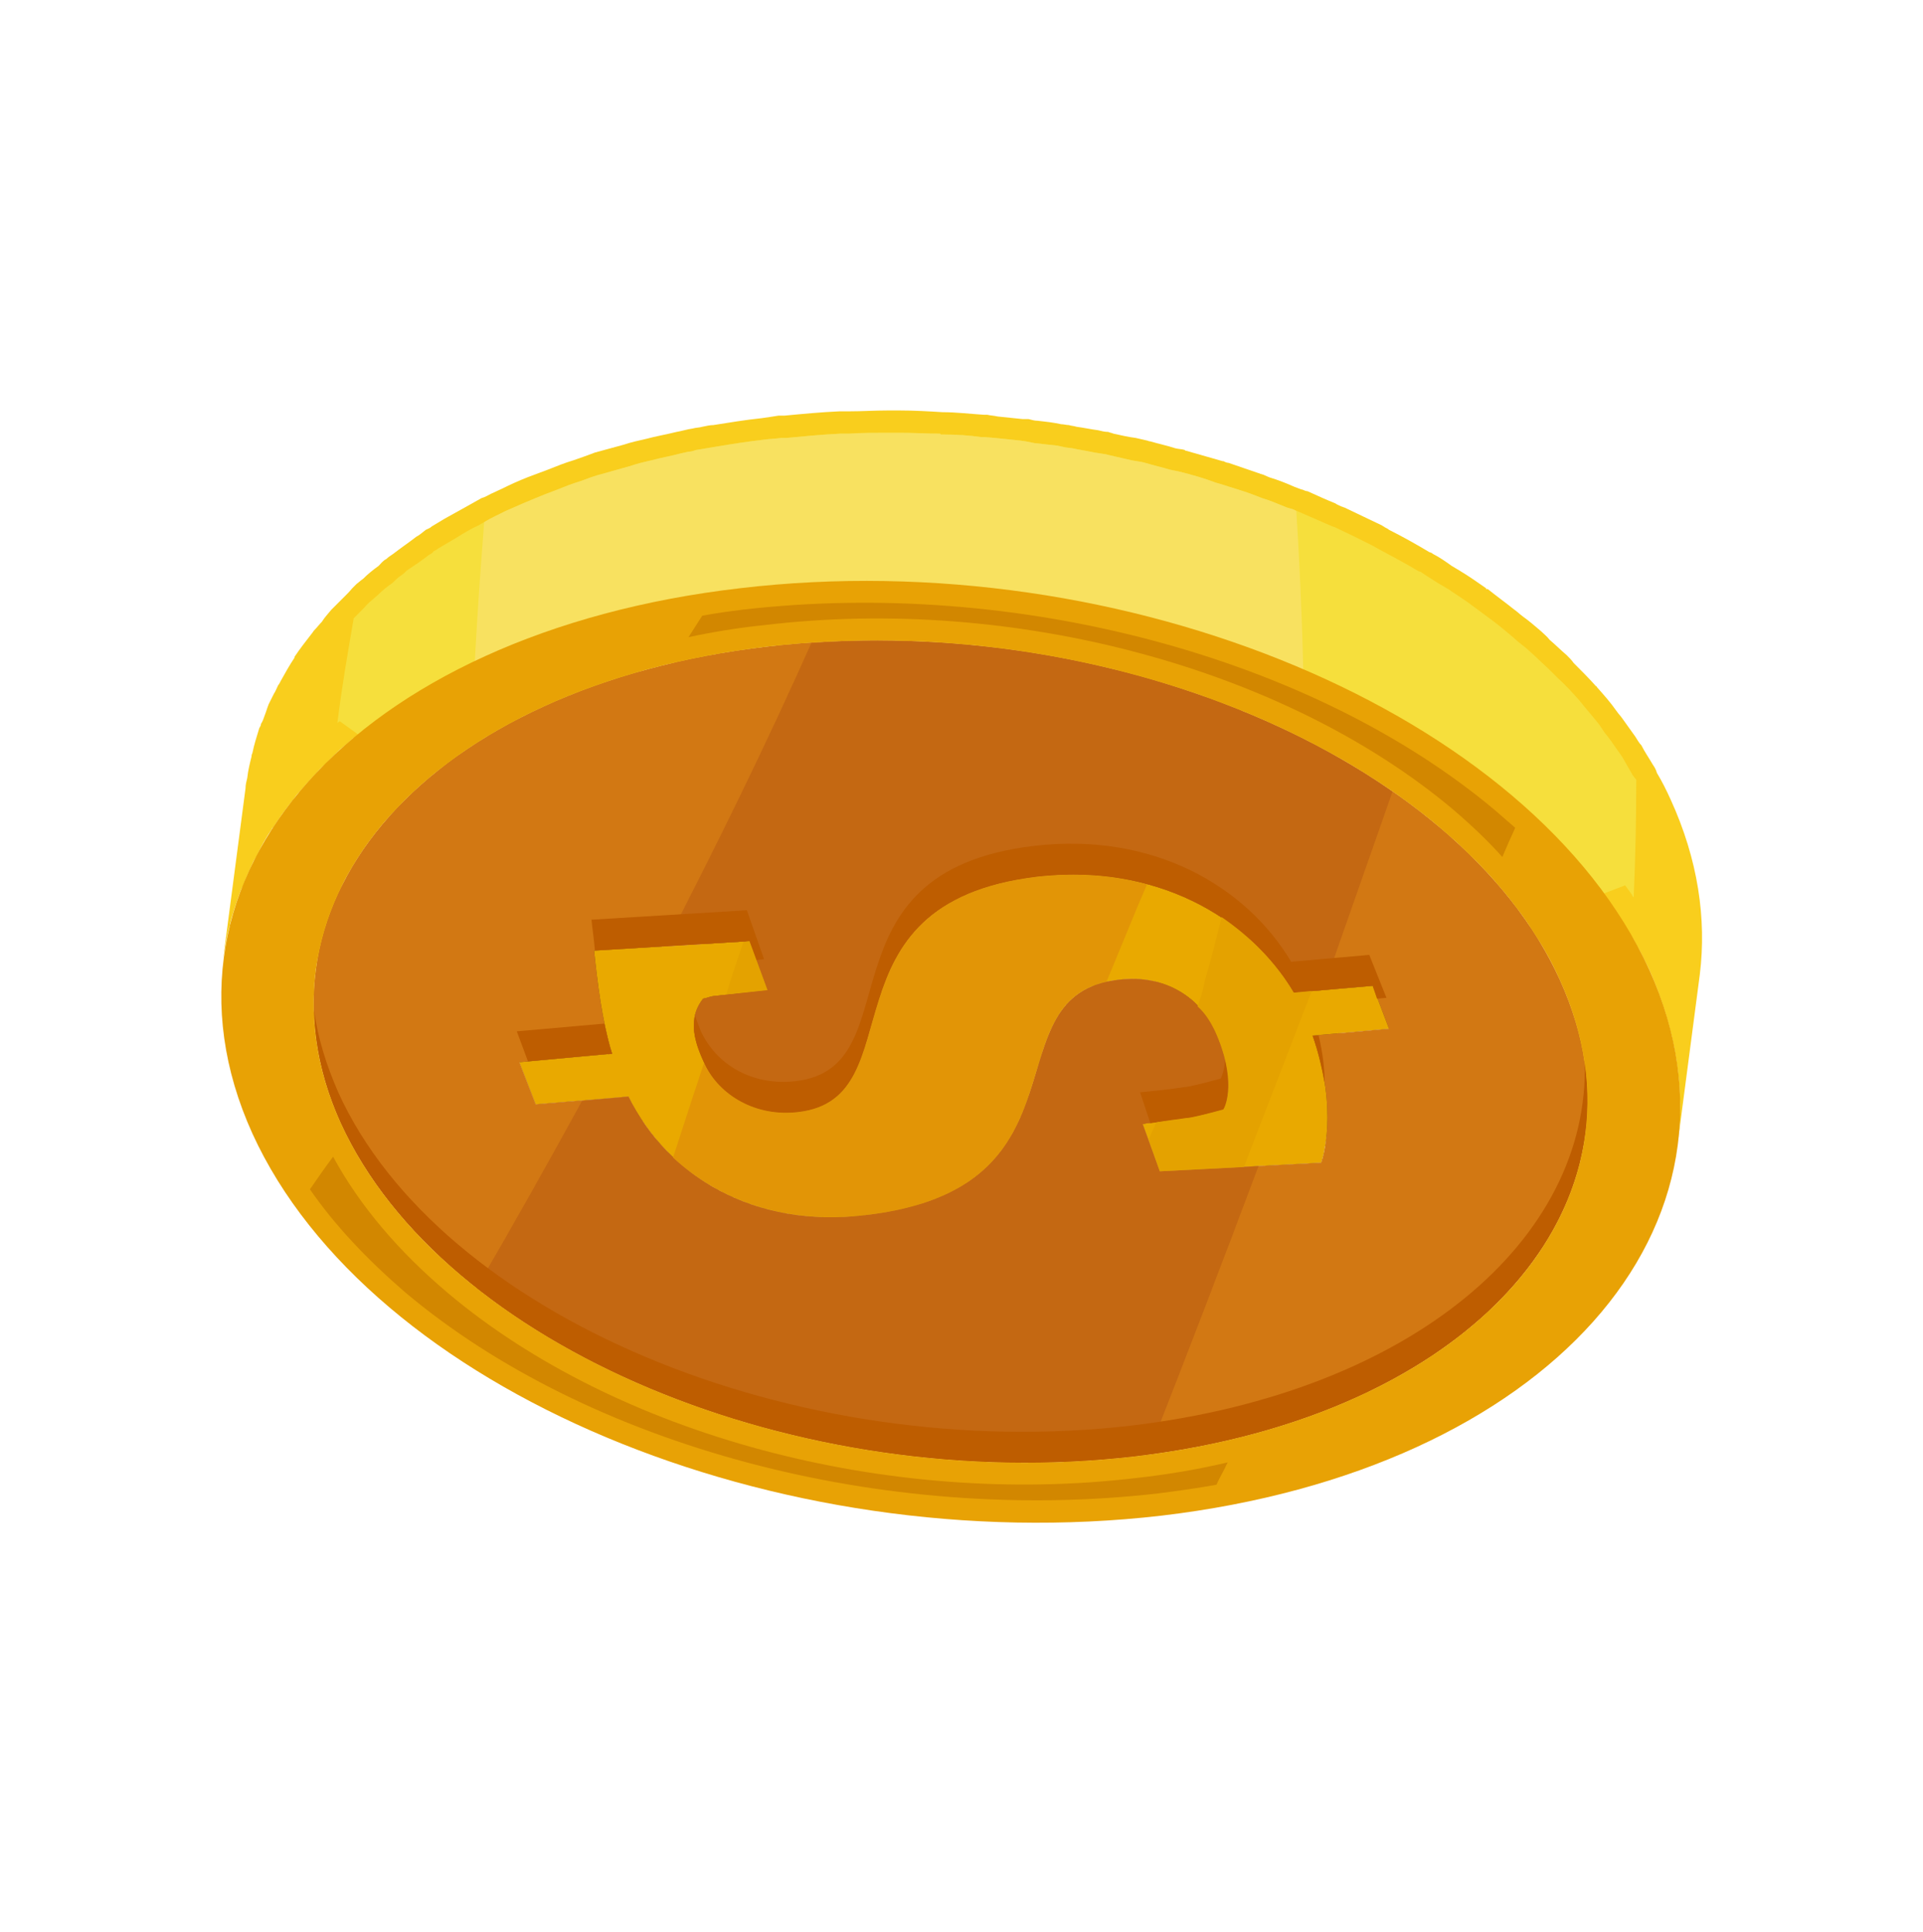 <?xml version="1.0" encoding="UTF-8"?><svg xmlns="http://www.w3.org/2000/svg" xmlns:xlink="http://www.w3.org/1999/xlink" clip-rule="evenodd" stroke-miterlimit="4.00" viewBox="0 0 224 225"><desc>SVG generated by Keynote</desc><defs></defs><g transform="matrix(1.00, 0.00, -0.00, -1.00, 0.0, 225.0)"><g><clipPath id="clip-361"><path d="M 222.9 108.3 L 107.9 223.3 L 1.1 116.6 L 116.2 1.6 Z M 222.9 108.3 "></path></clipPath><g clip-path="url(#clip-361)"><g><clipPath id="clip-362"><path d="M 116.2 1.6 L 1.1 116.6 L 107.9 223.3 L 222.9 108.3 Z M 116.2 1.6 "></path></clipPath><g clip-path="url(#clip-362)"><path d="M 123.9 122.1 C 123.9 122.1 123.9 122.1 123.9 122.0 C 123.9 122.1 123.9 122.1 123.9 122.1 C 123.7 121.5 123.5 120.8 123.3 120.1 C 123.0 119.2 122.7 118.2 122.3 117.2 C 122.3 117.1 122.3 117.0 122.3 116.9 C 122.0 116.2 121.7 115.5 121.4 114.9 C 121.4 114.7 121.3 114.6 121.3 114.5 C 121.1 114.1 120.9 113.7 120.7 113.3 C 120.7 113.2 120.6 113.1 120.6 113.0 C 120.4 112.6 120.1 112.3 119.9 111.9 C 119.9 111.9 119.9 111.8 119.8 111.8 C 119.7 111.6 119.6 111.5 119.5 111.3 C 119.4 111.1 119.2 110.9 119.1 110.7 C 119.0 110.6 118.9 110.5 118.9 110.5 C 118.7 110.2 118.4 109.9 118.2 109.7 C 118.1 109.6 118.0 109.5 117.9 109.4 C 117.7 109.2 117.5 108.9 117.3 108.7 C 117.1 108.6 116.9 108.5 116.8 108.3 C 116.6 108.1 116.4 108.0 116.2 107.8 C 116.0 107.6 115.7 107.5 115.5 107.3 C 115.3 107.2 115.1 107.0 114.9 106.9 C 114.4 106.6 113.8 106.3 113.2 106.0 C 112.8 105.8 112.5 105.6 112.1 105.5 C 112.0 105.4 111.8 105.3 111.7 105.3 C 111.6 105.2 111.6 105.2 111.5 105.2 C 111.1 105.1 110.7 104.9 110.3 104.8 C 110.1 104.7 109.8 104.6 109.6 104.5 C 109.3 104.4 109.0 104.4 108.6 104.3 C 108.4 104.2 108.1 104.1 107.8 104.1 C 107.5 104.0 107.1 103.9 106.8 103.8 C 106.5 103.8 106.3 103.7 106.0 103.7 C 105.2 103.5 104.3 103.4 103.3 103.3 C 102.7 103.2 102.0 103.1 101.3 103.1 C 101.2 103.1 101.0 103.1 100.9 103.1 C 100.8 103.1 100.8 103.1 100.8 103.1 C 101.0 104.0 101.3 104.9 101.6 105.9 C 101.9 107.0 102.3 108.2 102.7 109.4 C 102.7 109.5 102.7 109.5 102.7 109.6 C 103.0 110.3 103.2 110.9 103.5 111.6 C 103.5 111.7 103.6 111.8 103.6 111.9 C 103.8 112.4 104.1 112.9 104.3 113.3 C 104.3 113.3 104.3 113.4 104.4 113.4 C 104.6 113.8 104.8 114.1 105.0 114.5 C 105.1 114.7 105.3 114.9 105.4 115.0 C 105.5 115.2 105.6 115.4 105.8 115.6 C 105.9 115.8 106.1 116.0 106.3 116.2 C 106.4 116.3 106.5 116.5 106.6 116.6 C 106.9 116.9 107.1 117.2 107.4 117.5 C 107.5 117.5 107.5 117.5 107.5 117.6 C 107.9 117.9 108.2 118.2 108.6 118.5 C 109.0 118.8 109.4 119.1 109.9 119.4 C 109.9 119.4 109.9 119.4 109.9 119.4 C 110.4 119.7 111.0 120.0 111.6 120.3 C 111.8 120.5 112.1 120.6 112.4 120.7 C 112.6 120.8 112.7 120.9 112.9 121.0 C 113.3 121.1 113.7 121.3 114.1 121.4 C 114.3 121.5 114.4 121.5 114.6 121.6 C 115.1 121.7 115.7 121.9 116.3 122.1 C 116.5 122.1 116.7 122.1 116.8 122.2 C 117.3 122.3 117.7 122.4 118.2 122.5 C 119.1 122.6 119.9 122.8 120.8 122.9 C 121.5 123.0 122.1 123.0 122.8 123.0 C 123.0 123.1 123.2 123.1 123.5 123.1 C 123.7 123.1 124.0 123.1 124.2 123.1 C 124.2 123.1 124.2 123.1 124.2 123.0 C 124.1 122.9 124.1 122.8 124.1 122.7 C 124.0 122.5 123.9 122.3 123.9 122.1 M 79.3 111.8 C 79.2 111.9 79.1 112.0 79.0 112.1 C 78.4 112.8 77.9 113.5 77.4 114.2 C 77.3 114.4 77.2 114.6 77.1 114.7 C 77.1 114.8 77.1 114.8 77.1 114.8 L 82.0 115.1 L 81.3 109.7 C 81.2 109.8 81.1 109.9 81.0 110.1 C 80.4 110.6 79.8 111.2 79.3 111.8 M 153.6 109.6 L 153.5 109.3 L 144.5 108.8 L 145.4 115.8 C 145.4 115.8 145.5 115.7 145.5 115.7 C 146.1 115.1 146.7 114.5 147.3 113.9 C 147.4 113.8 147.5 113.7 147.6 113.6 C 148.1 113.0 148.5 112.5 148.9 112.0 C 149.1 111.8 149.2 111.6 149.4 111.4 C 149.8 110.8 150.3 110.1 150.7 109.4 Z M 153.9 89.7 C 153.9 89.8 153.9 89.8 154.0 89.9 C 154.0 90.0 154.0 90.2 154.1 90.4 C 154.1 90.4 154.1 90.4 154.1 90.4 C 154.2 90.7 154.2 91.0 154.3 91.5 C 154.3 91.5 154.3 91.6 154.4 91.6 C 154.4 91.8 154.4 92.1 154.5 92.3 L 156.0 104.7 L 161.8 105.2 L 161.8 105.2 L 161.8 105.2 L 164.3 125.0 L 162.4 130.0 L 153.3 129.2 C 152.8 129.9 152.4 130.6 151.9 131.3 C 151.8 131.4 151.6 131.6 151.5 131.8 C 151.1 132.3 150.6 132.9 150.2 133.4 C 150.1 133.5 150.0 133.6 149.8 133.8 C 149.3 134.4 148.7 134.9 148.0 135.5 C 147.9 135.6 147.7 135.8 147.6 135.9 C 147.1 136.3 146.5 136.8 146.0 137.2 C 145.9 137.3 145.8 137.3 145.6 137.4 C 145.6 137.5 145.5 137.5 145.4 137.6 C 145.0 137.9 144.6 138.1 144.3 138.3 C 144.1 138.4 143.9 138.6 143.7 138.7 C 143.6 138.7 143.6 138.8 143.5 138.8 C 143.3 138.9 143.1 139.0 142.9 139.1 C 142.7 139.3 142.4 139.4 142.2 139.5 C 142.0 139.6 141.9 139.7 141.7 139.8 C 141.5 139.8 141.4 139.9 141.2 140.0 C 141.1 140.1 141.0 140.1 140.8 140.2 C 140.4 140.4 140.0 140.5 139.6 140.7 C 139.6 140.7 139.6 140.7 139.5 140.7 C 139.5 140.8 139.4 140.8 139.4 140.8 C 139.1 140.9 138.8 141.0 138.5 141.1 C 138.1 141.3 137.8 141.4 137.5 141.5 L 137.4 141.5 C 137.4 141.5 137.4 141.5 137.4 141.5 C 137.0 141.6 136.6 141.7 136.3 141.8 C 136.0 141.9 135.6 142.0 135.3 142.1 C 135.3 142.1 135.3 142.1 135.3 142.1 L 135.2 142.1 C 134.9 142.2 134.5 142.2 134.1 142.3 C 133.8 142.4 133.4 142.5 133.1 142.5 C 133.0 142.5 133.0 142.5 133.0 142.5 C 133.0 142.5 133.0 142.5 133.0 142.5 C 132.7 142.6 132.3 142.6 131.9 142.7 C 131.5 142.7 131.2 142.8 130.8 142.8 C 130.8 142.8 130.7 142.8 130.7 142.8 C 130.7 142.8 130.7 142.8 130.7 142.8 C 130.2 142.9 129.8 142.9 129.4 142.9 C 129.1 142.9 128.9 142.9 128.6 142.9 C 128.5 142.9 128.3 142.9 128.2 142.9 C 128.1 142.9 128.0 142.9 127.9 142.9 C 127.3 142.9 126.7 142.9 126.1 142.9 C 126.1 142.9 126.0 142.9 126.0 142.9 C 125.8 142.9 125.5 142.9 125.3 142.9 C 124.9 142.8 124.4 142.8 124.0 142.8 C 123.8 142.7 123.6 142.7 123.4 142.7 C 122.4 142.6 121.6 142.4 120.8 142.3 C 120.7 142.3 120.6 142.3 120.6 142.3 C 120.1 142.2 119.7 142.1 119.3 142.0 C 119.2 142.0 119.0 141.9 118.9 141.9 C 118.3 141.7 117.7 141.6 117.1 141.4 C 117.0 141.3 116.8 141.3 116.7 141.2 C 116.3 141.1 115.9 140.9 115.5 140.8 C 115.3 140.7 115.1 140.6 114.9 140.5 C 114.7 140.4 114.5 140.4 114.3 140.3 C 114.2 140.2 114.2 140.2 114.1 140.1 C 113.5 139.8 113.0 139.5 112.5 139.2 C 112.4 139.2 112.4 139.2 112.4 139.2 C 112.4 139.2 112.4 139.2 112.4 139.2 C 111.9 138.9 111.5 138.6 111.1 138.3 C 111.1 138.3 111.1 138.3 111.1 138.3 C 110.7 138.0 110.4 137.7 110.1 137.4 C 110.1 137.4 110.1 137.4 110.1 137.4 C 110.0 137.3 110.0 137.3 110.0 137.3 C 109.7 137.0 109.4 136.7 109.2 136.5 C 109.2 136.5 109.2 136.4 109.1 136.4 C 109.0 136.3 108.9 136.2 108.8 136.0 C 108.7 135.9 108.5 135.7 108.4 135.5 C 108.4 135.5 108.3 135.4 108.3 135.4 C 108.2 135.2 108.0 135.0 107.9 134.8 C 107.8 134.7 107.7 134.6 107.6 134.4 C 107.6 134.4 107.6 134.4 107.6 134.3 C 107.3 134.0 107.1 133.6 106.9 133.2 C 106.9 133.2 106.9 133.2 106.9 133.1 C 106.9 133.1 106.9 133.1 106.9 133.1 C 106.6 132.7 106.4 132.2 106.2 131.7 C 106.1 131.7 106.1 131.6 106.1 131.6 C 106.1 131.5 106.1 131.5 106.0 131.4 C 105.7 130.7 105.5 130.1 105.3 129.4 C 105.3 129.4 105.2 129.4 105.2 129.4 C 105.2 129.3 105.2 129.3 105.2 129.2 C 104.8 128.0 104.5 126.9 104.1 125.7 C 103.8 124.6 103.5 123.5 103.1 122.4 C 103.1 122.3 103.1 122.2 103.0 122.2 C 102.9 121.7 102.7 121.2 102.5 120.7 C 102.5 120.6 102.4 120.5 102.4 120.4 C 102.3 120.2 102.1 120.0 102.0 119.7 C 101.9 119.5 101.8 119.4 101.7 119.2 C 101.7 119.1 101.6 119.0 101.6 119.0 C 101.4 118.7 101.2 118.5 101.1 118.2 C 101.0 118.2 101.0 118.1 101.0 118.1 C 100.8 117.9 100.6 117.7 100.5 117.6 C 100.4 117.5 100.4 117.5 100.3 117.4 C 100.1 117.2 99.9 117.0 99.7 116.9 C 99.7 116.8 99.6 116.8 99.6 116.8 C 99.4 116.7 99.2 116.6 99.1 116.4 C 98.9 116.3 98.7 116.2 98.5 116.1 C 98.4 116.1 98.2 116.0 98.1 116.0 C 97.7 115.8 97.2 115.6 96.7 115.5 C 96.4 115.4 96.0 115.4 95.6 115.3 C 95.0 115.2 94.4 115.2 93.8 115.2 C 93.7 115.2 93.7 115.2 93.7 115.2 C 93.1 115.3 92.6 115.3 92.0 115.4 C 92.0 115.4 92.0 115.4 92.0 115.4 C 91.4 115.5 90.9 115.7 90.3 115.9 L 90.3 115.9 C 90.3 115.9 90.2 115.9 90.2 116.0 L 91.9 129.5 L 89.8 135.2 L 71.8 134.1 L 70.2 121.8 L 63.0 121.1 L 60.5 101.3 L 62.4 96.4 L 73.2 97.3 C 73.6 96.5 74.0 95.7 74.5 94.9 C 74.6 94.8 74.7 94.6 74.9 94.4 C 75.4 93.7 75.9 93.0 76.5 92.3 C 76.5 92.2 76.6 92.1 76.7 92.0 C 77.3 91.4 77.8 90.8 78.4 90.2 C 78.5 90.1 78.7 90.0 78.8 89.9 C 79.4 89.3 80.1 88.7 80.9 88.2 C 80.9 88.2 81.0 88.1 81.1 88.1 C 81.2 87.9 81.4 87.8 81.6 87.7 C 81.9 87.5 82.2 87.3 82.5 87.1 C 82.6 87.1 82.6 87.0 82.8 87.0 C 83.0 86.8 83.3 86.7 83.5 86.5 C 83.7 86.4 83.8 86.4 84.0 86.3 C 84.0 86.3 84.1 86.2 84.1 86.2 C 84.5 86.0 84.9 85.8 85.3 85.6 C 85.4 85.6 85.5 85.6 85.6 85.5 C 85.6 85.5 85.7 85.4 85.8 85.4 C 86.0 85.3 86.2 85.3 86.3 85.2 C 86.7 85.1 87.0 84.9 87.3 84.8 C 87.4 84.8 87.4 84.8 87.5 84.8 C 87.6 84.7 87.6 84.7 87.7 84.7 C 87.9 84.6 88.1 84.6 88.3 84.5 C 88.6 84.4 88.9 84.3 89.2 84.2 C 89.3 84.2 89.4 84.2 89.5 84.2 C 89.6 84.1 89.6 84.1 89.7 84.1 C 89.9 84.1 90.0 84.0 90.2 84.0 C 90.5 83.9 90.8 83.8 91.1 83.8 C 91.3 83.8 91.4 83.7 91.5 83.7 C 91.6 83.7 91.7 83.7 91.8 83.7 C 91.9 83.6 92.0 83.6 92.1 83.6 C 92.4 83.6 92.8 83.5 93.1 83.5 C 93.3 83.4 93.5 83.4 93.7 83.4 C 93.8 83.4 93.9 83.4 93.9 83.4 C 94.0 83.4 94.1 83.4 94.2 83.3 C 94.6 83.3 95.0 83.3 95.4 83.3 C 95.5 83.3 95.7 83.3 95.9 83.2 C 96.0 83.2 96.1 83.2 96.3 83.2 C 96.4 83.2 96.5 83.2 96.7 83.2 C 97.2 83.2 97.7 83.2 98.3 83.3 C 98.3 83.3 98.3 83.3 98.3 83.3 C 98.5 83.3 98.6 83.3 98.8 83.3 C 99.3 83.3 99.8 83.3 100.2 83.4 C 100.4 83.4 100.6 83.4 100.8 83.5 C 101.7 83.6 102.6 83.7 103.5 83.9 C 103.6 83.9 103.7 83.9 103.8 83.9 C 104.0 83.9 104.1 84.0 104.2 84.0 C 104.6 84.1 104.9 84.2 105.3 84.2 C 105.5 84.3 105.8 84.4 106.1 84.4 C 106.4 84.5 106.7 84.6 107.0 84.7 C 107.3 84.8 107.5 84.9 107.8 85.0 C 107.9 85.0 108.0 85.0 108.1 85.1 C 108.4 85.2 108.7 85.3 109.0 85.4 C 109.0 85.4 109.1 85.4 109.1 85.4 C 109.1 85.5 109.2 85.5 109.2 85.5 C 109.2 85.5 109.2 85.5 109.2 85.5 L 109.2 85.5 C 109.2 85.5 109.2 85.5 109.2 85.5 C 109.3 85.5 109.4 85.6 109.6 85.6 C 109.9 85.8 110.2 85.9 110.5 86.1 C 110.6 86.1 110.6 86.1 110.6 86.1 C 111.3 86.4 111.8 86.8 112.4 87.1 C 112.4 87.1 112.4 87.1 112.5 87.2 C 112.6 87.3 112.8 87.4 112.9 87.5 C 113.2 87.7 113.4 87.8 113.6 88.0 C 113.7 88.0 113.7 88.1 113.8 88.1 C 113.9 88.2 114.1 88.4 114.2 88.5 C 114.4 88.6 114.6 88.8 114.7 88.9 C 114.8 88.9 114.8 89.0 114.8 89.0 C 115.0 89.2 115.2 89.4 115.4 89.6 C 115.5 89.7 115.6 89.8 115.7 89.9 C 115.7 89.9 115.7 89.9 115.7 89.9 C 115.9 90.1 116.1 90.4 116.3 90.6 C 116.4 90.7 116.5 90.8 116.5 90.9 C 116.5 90.9 116.5 90.9 116.5 90.9 C 116.7 91.1 116.8 91.3 117.0 91.5 C 117.1 91.7 117.2 91.8 117.3 92.0 L 117.3 92.0 C 117.3 92.0 117.3 92.0 117.4 92.1 C 117.6 92.4 117.8 92.8 118.0 93.2 C 118.0 93.2 118.0 93.3 118.1 93.3 C 118.1 93.4 118.1 93.4 118.2 93.5 C 118.4 93.9 118.6 94.3 118.7 94.7 C 118.8 94.8 118.8 94.8 118.8 94.9 C 118.9 94.9 118.9 95.0 118.9 95.0 C 119.2 95.7 119.5 96.4 119.7 97.1 C 119.7 97.2 119.7 97.2 119.8 97.2 C 119.8 97.3 119.8 97.3 119.8 97.4 C 120.1 98.4 120.4 99.4 120.7 100.3 C 121.0 101.2 121.3 102.0 121.5 102.9 C 121.6 103.1 121.7 103.3 121.7 103.5 C 121.9 103.8 122.0 104.2 122.1 104.5 C 122.2 104.8 122.3 105.0 122.4 105.2 C 122.5 105.4 122.6 105.5 122.6 105.6 C 122.8 106.0 123.0 106.3 123.2 106.7 C 123.2 106.7 123.3 106.8 123.3 106.8 C 123.5 107.2 123.8 107.6 124.1 108.0 C 124.2 108.0 124.2 108.0 124.2 108.0 C 124.5 108.4 124.9 108.8 125.3 109.1 C 125.3 109.1 125.3 109.1 125.3 109.1 C 125.6 109.3 126.0 109.6 126.4 109.8 C 126.5 109.9 126.7 109.9 126.8 110.0 C 127.0 110.1 127.2 110.2 127.5 110.2 C 127.8 110.4 128.2 110.5 128.7 110.6 C 129.2 110.8 129.7 110.9 130.3 110.9 C 131.0 111.0 131.6 111.1 132.3 111.0 C 132.3 111.0 132.3 111.0 132.3 111.0 C 133.0 111.0 133.6 110.9 134.2 110.8 L 134.2 110.8 C 134.6 110.7 134.9 110.6 135.2 110.5 L 133.1 94.1 L 135.1 88.6 L 153.9 89.6 C 153.9 89.6 153.9 89.6 153.9 89.6 C 153.9 89.7 153.9 89.7 153.9 89.7 " fill="#855F13"></path><path d="M 184.2 103.1 C 184.2 103.1 184.2 103.0 184.1 102.9 C 183.8 102.3 183.5 101.7 183.1 101.1 C 182.9 100.8 182.7 100.4 182.5 100.1 C 182.3 99.7 182.0 99.3 181.7 98.9 C 181.5 98.5 181.2 98.1 180.9 97.7 C 180.6 97.3 180.3 96.9 180.0 96.6 C 179.7 96.1 179.3 95.7 178.9 95.3 C 178.6 94.9 178.3 94.6 178.0 94.3 C 177.6 93.8 177.1 93.3 176.6 92.8 C 176.3 92.5 176.0 92.2 175.7 92.0 C 174.8 91.2 174.0 90.4 173.0 89.6 C 173.0 89.6 172.9 89.6 172.9 89.5 C 171.8 88.6 170.6 87.8 169.3 87.0 C 169.0 86.7 168.6 86.5 168.2 86.3 C 167.7 85.9 167.1 85.5 166.5 85.2 C 166.0 84.9 165.6 84.7 165.1 84.4 C 164.5 84.1 163.9 83.7 163.2 83.4 C 162.8 83.2 162.3 83.0 161.9 82.8 C 160.6 82.1 159.2 81.5 157.8 80.9 C 157.5 80.8 157.3 80.8 157.0 80.7 C 155.8 80.2 154.6 79.7 153.3 79.3 C 152.9 79.2 152.4 79.0 152.0 78.9 C 150.6 78.4 149.2 78.0 147.8 77.7 C 147.6 77.6 147.4 77.6 147.2 77.5 C 145.6 77.1 144.0 76.7 142.3 76.4 C 141.5 76.3 140.7 76.1 139.9 76.0 C 139.5 75.9 139.1 75.8 138.7 75.8 C 137.4 75.6 136.0 75.4 134.7 75.2 C 133.8 75.1 132.9 75.0 132.0 75.0 C 130.5 74.8 129.0 74.7 127.5 74.6 C 127.1 74.6 126.6 74.6 126.1 74.6 C 124.7 74.5 123.4 74.5 122.0 74.5 C 121.7 74.5 121.4 74.5 121.0 74.5 C 119.5 74.5 117.9 74.5 116.3 74.6 C 116.3 74.6 116.3 74.6 116.3 74.6 C 116.1 74.6 116.0 74.6 115.8 74.7 C 114.5 74.7 113.1 74.8 111.8 74.9 C 111.5 75.0 111.2 75.0 110.9 75.0 C 109.8 75.1 108.6 75.3 107.4 75.4 C 106.9 75.5 106.4 75.6 106.0 75.6 C 105.0 75.8 104.0 75.9 103.1 76.1 C 102.5 76.1 102.0 76.2 101.5 76.3 C 100.6 76.5 99.7 76.7 98.8 76.8 C 98.3 77.0 97.7 77.1 97.1 77.2 C 96.3 77.4 95.5 77.6 94.7 77.8 C 94.1 77.9 93.5 78.1 92.9 78.2 C 92.1 78.4 91.4 78.6 90.6 78.8 C 90.0 79.0 89.4 79.2 88.8 79.4 C 88.0 79.6 87.3 79.8 86.6 80.1 C 85.9 80.3 85.3 80.5 84.7 80.7 C 84.0 80.9 83.3 81.2 82.6 81.4 C 82.0 81.7 81.3 81.9 80.6 82.2 C 80.0 82.4 79.4 82.7 78.7 82.9 C 78.0 83.2 77.3 83.6 76.5 83.9 C 76.0 84.1 75.4 84.4 74.8 84.7 C 74.0 85.1 73.1 85.5 72.3 85.9 C 71.8 86.1 71.3 86.4 70.8 86.6 C 69.5 87.3 68.2 88.0 67.0 88.7 C 66.8 88.8 66.7 88.9 66.5 89.0 C 64.8 90.1 63.1 91.1 61.5 92.3 C 60.8 92.8 60.1 93.3 59.4 93.8 C 59.0 94.1 58.6 94.4 58.3 94.6 C 57.2 95.5 56.2 96.4 55.2 97.2 C 55.1 97.3 55.1 97.3 55.0 97.3 C 54.0 98.3 53.0 99.2 52.1 100.2 C 51.8 100.5 51.5 100.8 51.2 101.1 C 50.6 101.8 49.9 102.5 49.3 103.1 C 49.0 103.5 48.7 103.9 48.4 104.3 C 47.9 104.9 47.4 105.6 46.9 106.3 C 46.6 106.7 46.3 107.1 46.0 107.4 C 45.5 108.2 45.1 108.9 44.6 109.7 C 44.4 110.0 44.2 110.3 44.0 110.7 C 43.4 111.8 42.8 112.9 42.3 114.0 C 41.1 116.6 40.3 119.2 39.8 121.8 C 39.9 122.0 40.0 122.2 40.1 122.5 C 40.6 123.4 41.2 124.3 41.7 125.2 C 41.8 125.3 41.8 125.3 41.8 125.3 C 42.4 126.3 43.1 127.2 43.8 128.1 C 44.0 128.4 44.3 128.7 44.5 129.0 C 45.0 129.6 45.6 130.2 46.1 130.7 C 46.5 131.1 46.8 131.5 47.2 131.9 C 47.7 132.4 48.2 132.8 48.7 133.3 C 49.2 133.8 49.8 134.2 50.3 134.7 C 50.8 135.1 51.3 135.5 51.8 135.8 C 52.6 136.4 53.4 137.0 54.2 137.6 C 54.7 137.9 55.2 138.3 55.8 138.6 C 56.2 138.9 56.6 139.2 57.1 139.4 C 57.8 139.9 58.6 140.3 59.4 140.7 C 59.9 141.0 60.3 141.2 60.8 141.5 C 61.5 141.8 62.2 142.2 62.9 142.5 C 63.7 142.9 64.6 143.2 65.4 143.6 C 66.1 143.9 66.8 144.2 67.5 144.4 C 68.4 144.8 69.3 145.1 70.2 145.4 C 70.9 145.7 71.6 145.9 72.4 146.1 C 73.3 146.4 74.3 146.7 75.2 147.0 C 76.0 147.2 76.8 147.4 77.5 147.6 C 78.6 147.8 79.6 148.0 80.6 148.2 C 81.5 148.4 82.4 148.6 83.3 148.8 C 83.7 148.8 84.0 148.9 84.4 149.0 C 86.0 149.2 87.6 149.5 89.3 149.7 C 90.1 149.8 90.8 149.8 91.6 149.9 C 93.5 150.1 95.3 150.2 97.2 150.3 C 97.5 150.3 97.8 150.3 98.1 150.3 C 99.5 150.4 100.8 150.4 102.1 150.4 C 102.5 150.4 102.9 150.4 103.3 150.4 C 104.8 150.4 106.3 150.3 107.7 150.3 C 107.7 150.3 107.7 150.3 107.7 150.3 C 109.1 150.2 110.5 150.1 111.9 150.0 C 112.3 149.9 112.8 149.9 113.2 149.9 C 114.1 149.8 115.0 149.7 115.8 149.6 C 116.3 149.5 116.9 149.4 117.4 149.4 C 118.2 149.3 118.9 149.2 119.7 149.0 C 120.2 149.0 120.8 148.9 121.3 148.8 C 122.0 148.7 122.8 148.5 123.5 148.4 C 124.1 148.3 124.6 148.2 125.1 148.1 C 125.8 147.9 126.6 147.8 127.4 147.6 C 127.8 147.5 128.3 147.4 128.8 147.3 C 129.7 147.1 130.5 146.8 131.4 146.6 C 131.8 146.5 132.1 146.4 132.5 146.3 C 133.7 146.0 134.9 145.6 136.1 145.3 C 136.3 145.2 136.5 145.1 136.7 145.1 C 137.7 144.8 138.8 144.4 139.8 144.1 C 140.2 143.9 140.5 143.8 140.9 143.6 C 141.8 143.3 142.7 143.0 143.5 142.7 C 143.9 142.5 144.3 142.3 144.8 142.2 C 145.7 141.8 146.7 141.4 147.6 141.0 C 147.9 140.8 148.2 140.7 148.5 140.6 C 149.8 140.0 151.1 139.3 152.4 138.7 C 152.6 138.6 152.9 138.4 153.1 138.3 C 154.5 137.6 155.9 136.8 157.2 136.1 C 157.3 136.0 157.4 135.9 157.5 135.9 C 159.4 134.7 161.2 133.6 163.0 132.3 C 163.0 132.3 163.1 132.3 163.1 132.2 C 164.0 131.6 164.9 130.9 165.8 130.2 C 166.1 130.0 166.4 129.7 166.7 129.5 C 167.3 129.0 167.9 128.5 168.5 127.9 C 168.8 127.7 169.1 127.4 169.4 127.2 C 170.0 126.6 170.6 126.1 171.1 125.5 C 171.4 125.3 171.6 125.0 171.9 124.8 C 172.7 124.0 173.4 123.2 174.2 122.4 C 174.2 122.4 174.2 122.3 174.2 122.3 C 174.9 121.5 175.6 120.7 176.2 119.9 C 176.4 119.6 176.6 119.3 176.8 119.1 C 177.3 118.5 177.7 117.9 178.1 117.3 C 178.3 116.9 178.5 116.6 178.7 116.3 C 179.1 115.7 179.5 115.1 179.9 114.5 C 180.0 114.2 180.2 113.9 180.4 113.6 C 180.9 112.7 181.3 111.8 181.7 110.9 C 182.9 108.3 183.7 105.7 184.2 103.1 M 38.6 154.0 C 38.2 153.5 37.8 153.1 37.5 152.6 C 37.2 152.3 36.9 151.9 36.6 151.6 C 36.5 151.5 36.4 151.3 36.3 151.2 C 35.6 150.3 34.9 149.4 34.3 148.5 C 34.3 148.4 34.3 148.4 34.3 148.4 C 34.3 148.4 34.3 148.4 34.3 148.4 C 33.7 147.5 33.2 146.6 32.7 145.7 C 32.6 145.5 32.5 145.3 32.4 145.2 C 32.2 144.8 32.1 144.5 31.9 144.2 C 31.7 143.8 31.5 143.4 31.3 143.0 C 31.1 142.5 31.0 142.1 30.8 141.6 C 30.7 141.3 30.6 141.0 30.4 140.7 C 30.4 140.5 30.3 140.4 30.2 140.2 C 29.9 139.2 29.6 138.3 29.4 137.3 C 29.4 137.3 29.4 137.3 29.4 137.3 C 29.3 137.1 29.3 137.0 29.3 136.9 C 29.1 136.1 28.9 135.3 28.8 134.4 C 28.7 134.0 28.6 133.6 28.6 133.2 L 26.0 113.4 C 26.2 114.6 26.4 115.8 26.7 117.0 C 26.8 117.2 26.8 117.3 26.8 117.4 C 27.1 118.6 27.5 119.8 27.9 120.9 C 28.0 121.2 28.1 121.5 28.3 121.8 C 28.6 122.7 29.0 123.5 29.4 124.4 C 29.5 124.7 29.7 125.0 29.9 125.3 C 30.4 126.4 31.0 127.5 31.7 128.5 C 31.7 128.6 31.7 128.6 31.8 128.6 C 32.5 129.7 33.2 130.7 34.1 131.8 C 34.3 132.1 34.6 132.5 34.9 132.8 C 35.5 133.5 36.1 134.2 36.7 134.8 C 37.1 135.3 37.5 135.7 38.0 136.1 C 38.5 136.7 39.1 137.2 39.7 137.8 C 40.2 138.2 40.7 138.6 41.2 139.1 C 41.1 138.8 41.0 138.6 40.9 138.4 C 40.9 138.2 40.8 138.1 40.8 137.9 C 40.5 137.1 40.2 136.3 40.0 135.4 C 40.0 135.4 40.0 135.4 40.0 135.4 C 40.0 135.2 40.0 135.1 39.9 135.0 C 39.8 134.3 39.6 133.6 39.5 132.9 C 39.4 132.6 39.4 132.2 39.3 131.8 C 39.3 131.8 39.3 131.8 39.3 131.8 L 36.8 112.0 L 36.8 112.0 C 36.8 112.0 36.8 112.0 36.8 112.0 C 36.6 110.6 36.5 109.1 36.5 107.7 C 36.6 103.3 37.7 98.8 39.7 94.2 C 40.2 93.1 40.8 92.0 41.4 90.9 C 41.6 90.5 41.9 90.2 42.1 89.8 C 42.5 89.1 43.0 88.4 43.5 87.6 C 43.8 87.2 44.0 86.8 44.3 86.5 C 44.8 85.8 45.3 85.1 45.9 84.4 C 46.2 84.1 46.5 83.7 46.8 83.3 C 47.4 82.6 48.0 82.0 48.6 81.3 C 48.9 81.0 49.2 80.7 49.5 80.4 C 50.5 79.4 51.5 78.4 52.5 77.5 C 52.5 77.5 52.6 77.5 52.6 77.4 C 53.6 76.5 54.7 75.7 55.7 74.8 C 56.1 74.5 56.5 74.3 56.9 74.0 C 57.4 73.6 57.9 73.2 58.5 72.8 C 58.6 72.7 58.8 72.6 59.0 72.4 C 60.6 71.3 62.2 70.3 63.8 69.3 C 63.9 69.3 63.9 69.2 64.0 69.2 C 64.0 69.2 64.0 69.2 64.0 69.2 C 64.2 69.1 64.3 69.0 64.5 68.9 C 65.7 68.2 67.0 67.5 68.3 66.8 C 68.4 66.7 68.6 66.6 68.8 66.5 C 69.1 66.4 69.4 66.2 69.7 66.1 C 70.6 65.7 71.4 65.2 72.3 64.8 C 72.6 64.7 72.9 64.6 73.2 64.4 C 73.4 64.3 73.7 64.2 74.0 64.1 C 74.7 63.7 75.5 63.4 76.2 63.1 C 76.6 63.0 76.9 62.8 77.3 62.7 C 77.6 62.6 77.8 62.5 78.1 62.4 C 78.8 62.1 79.4 61.9 80.1 61.6 C 80.5 61.5 80.9 61.3 81.3 61.1 C 81.6 61.0 81.9 61.0 82.2 60.9 C 82.8 60.7 83.4 60.5 84.0 60.2 C 84.4 60.1 84.8 60.0 85.3 59.8 C 85.6 59.7 85.9 59.6 86.3 59.6 C 86.8 59.4 87.4 59.2 88.0 59.0 C 88.4 58.9 88.8 58.8 89.1 58.7 C 89.6 58.6 90.0 58.5 90.4 58.4 C 91.0 58.2 91.5 58.1 92.1 58.0 C 92.4 57.9 92.7 57.8 93.0 57.7 C 93.6 57.6 94.1 57.5 94.6 57.4 C 95.2 57.3 95.7 57.1 96.3 57.0 C 96.5 57.0 96.7 56.9 97.0 56.9 C 97.6 56.8 98.3 56.6 98.9 56.5 C 99.5 56.4 100.0 56.3 100.5 56.2 C 100.7 56.2 100.8 56.2 100.9 56.2 C 101.8 56.0 102.6 55.9 103.4 55.8 C 103.9 55.7 104.4 55.7 104.8 55.6 C 104.9 55.6 105.0 55.6 105.0 55.6 C 106.1 55.4 107.3 55.3 108.4 55.2 C 108.7 55.2 108.9 55.2 109.2 55.1 C 109.2 55.1 109.3 55.1 109.3 55.1 C 110.6 55.0 112.0 54.9 113.3 54.8 C 113.5 54.8 113.6 54.8 113.7 54.8 C 113.8 54.8 113.8 54.8 113.8 54.8 C 115.3 54.7 116.9 54.7 118.5 54.7 C 118.5 54.7 118.6 54.7 118.6 54.7 C 118.9 54.7 119.2 54.7 119.5 54.7 C 120.8 54.7 122.2 54.7 123.5 54.8 C 123.7 54.8 123.9 54.8 124.0 54.8 C 124.4 54.8 124.7 54.8 125.0 54.8 C 126.5 54.9 128.0 55.0 129.5 55.2 C 129.8 55.2 130.1 55.2 130.4 55.2 C 131.0 55.3 131.6 55.3 132.2 55.4 C 133.5 55.6 134.8 55.7 136.1 56.0 C 136.5 56.0 137.0 56.1 137.4 56.2 C 138.0 56.3 138.6 56.4 139.2 56.5 C 139.4 56.5 139.6 56.6 139.7 56.6 C 141.4 56.9 143.1 57.3 144.7 57.7 C 144.9 57.7 145.1 57.8 145.3 57.9 C 146.7 58.2 148.1 58.6 149.5 59.1 C 149.9 59.2 150.3 59.3 150.8 59.5 C 152.0 59.9 153.3 60.4 154.5 60.8 C 154.7 60.9 155.0 61.0 155.2 61.1 C 156.7 61.7 158.0 62.3 159.4 62.9 C 159.5 63.0 159.6 63.1 159.7 63.1 C 160.0 63.3 160.3 63.4 160.7 63.6 C 161.3 63.9 162.0 64.3 162.6 64.6 C 163.0 64.9 163.5 65.1 163.9 65.4 C 164.5 65.7 165.1 66.1 165.7 66.4 C 165.9 66.6 166.1 66.7 166.3 66.8 C 166.5 66.9 166.6 67.0 166.8 67.1 C 168.0 68.0 169.2 68.8 170.4 69.7 C 170.4 69.7 170.4 69.7 170.4 69.7 C 170.4 69.8 170.4 69.8 170.5 69.8 C 171.4 70.6 172.3 71.3 173.2 72.1 C 173.3 72.2 173.4 72.3 173.5 72.4 C 173.7 72.6 173.8 72.8 174.0 73.0 C 174.5 73.5 175.0 74.0 175.5 74.5 C 175.6 74.6 175.8 74.8 175.9 74.9 C 176.1 75.1 176.2 75.3 176.4 75.5 C 176.8 75.9 177.1 76.3 177.5 76.8 C 177.6 77.0 177.8 77.2 178.0 77.4 C 178.1 77.5 178.2 77.7 178.3 77.9 C 178.6 78.3 178.9 78.7 179.2 79.1 C 179.4 79.3 179.5 79.5 179.7 79.8 C 179.8 79.9 179.9 80.1 180.0 80.3 C 180.1 80.4 180.2 80.6 180.3 80.7 C 180.4 80.9 180.5 81.1 180.6 81.3 C 180.8 81.6 181.0 81.9 181.1 82.2 C 181.3 82.5 181.4 82.8 181.6 83.1 C 181.7 83.4 181.9 83.7 182.0 84.1 C 182.1 84.2 182.2 84.4 182.3 84.6 C 182.5 85.1 182.8 85.7 183.0 86.3 C 183.0 86.5 183.1 86.6 183.2 86.8 C 183.2 86.9 183.2 86.9 183.2 87.0 C 183.5 87.8 183.8 88.6 184.0 89.5 C 184.0 89.5 184.0 89.6 184.0 89.7 C 184.1 89.9 184.1 90.2 184.2 90.5 C 184.3 91.0 184.4 91.5 184.5 92.0 C 184.6 92.3 184.6 92.7 184.7 93.1 L 184.7 93.1 C 184.7 93.1 184.7 93.1 184.7 93.1 L 187.2 112.9 C 187.5 115.4 187.5 117.9 187.2 120.4 C 187.4 120.1 187.7 119.7 187.9 119.4 C 188.2 119.0 188.4 118.7 188.6 118.3 C 189.1 117.6 189.5 116.9 189.9 116.2 C 190.1 115.9 190.3 115.6 190.5 115.2 C 191.1 114.2 191.6 113.1 192.1 112.1 C 195.2 105.1 196.3 98.2 195.4 91.7 L 198.0 111.5 C 198.8 118.0 197.8 124.9 194.6 131.9 C 194.1 133.0 193.6 134.0 193.0 135.0 C 192.9 135.4 192.7 135.7 192.5 136.0 C 192.1 136.7 191.6 137.4 191.2 138.2 C 190.9 138.5 190.7 138.9 190.5 139.2 C 190.0 139.9 189.5 140.6 189.0 141.3 C 188.8 141.6 188.5 141.9 188.3 142.2 C 187.6 143.2 186.8 144.1 186.0 145.0 C 186.0 145.0 186.0 145.1 185.9 145.1 C 185.1 146.0 184.2 146.9 183.3 147.8 C 183.1 148.1 182.8 148.4 182.5 148.7 C 181.8 149.3 181.2 149.9 180.5 150.5 C 180.2 150.9 179.8 151.2 179.5 151.5 C 178.8 152.1 178.1 152.7 177.4 153.2 C 177.0 153.5 176.7 153.8 176.4 154.0 C 175.4 154.8 174.3 155.6 173.3 156.4 C 173.2 156.4 173.2 156.4 173.1 156.4 C 173.1 156.5 173.1 156.5 173.1 156.5 C 172.1 157.2 171.1 157.9 170.1 158.5 C 169.8 158.7 169.4 158.9 169.1 159.1 C 168.4 159.6 167.7 160.1 166.9 160.5 C 166.9 160.5 166.8 160.6 166.8 160.6 C 166.7 160.6 166.6 160.7 166.5 160.7 C 165.0 161.6 163.4 162.5 161.8 163.3 C 161.7 163.4 161.5 163.5 161.3 163.6 C 161.2 163.7 161.1 163.7 161.0 163.8 C 159.5 164.5 158.1 165.2 156.6 165.9 C 156.5 165.9 156.4 166.0 156.3 166.0 C 156.1 166.1 155.8 166.2 155.5 166.4 C 154.5 166.8 153.4 167.3 152.3 167.8 C 152.0 167.8 151.8 168.0 151.6 168.0 C 151.3 168.1 151.1 168.2 150.8 168.3 C 149.9 168.7 148.9 169.1 147.9 169.4 C 147.6 169.5 147.3 169.7 146.9 169.8 C 146.8 169.8 146.7 169.9 146.6 169.9 C 145.4 170.3 144.3 170.7 143.1 171.1 C 142.9 171.1 142.7 171.2 142.5 171.3 C 142.4 171.3 142.4 171.3 142.4 171.3 C 141.0 171.7 139.6 172.1 138.2 172.5 C 138.1 172.5 138.1 172.5 138.0 172.6 C 137.7 172.7 137.3 172.7 136.9 172.8 C 136.0 173.1 135.0 173.3 134.0 173.6 C 133.8 173.6 133.7 173.7 133.6 173.7 C 133.2 173.8 132.7 173.9 132.3 174.0 C 131.5 174.1 130.6 174.3 129.7 174.5 C 129.5 174.6 129.3 174.6 129.1 174.7 C 128.7 174.7 128.3 174.8 127.9 174.9 C 127.1 175.0 126.2 175.2 125.4 175.3 C 125.1 175.4 124.8 175.4 124.5 175.5 C 124.2 175.5 123.9 175.6 123.6 175.6 C 122.7 175.8 121.8 175.9 120.9 176.0 C 120.5 176.0 120.2 176.1 119.8 176.2 C 119.6 176.2 119.3 176.2 119.1 176.2 C 118.1 176.3 117.1 176.4 116.2 176.5 C 115.8 176.6 115.4 176.6 115.0 176.7 C 114.8 176.7 114.7 176.7 114.6 176.7 C 113.0 176.8 111.4 177.0 109.8 177.0 C 109.8 177.0 109.8 177.0 109.8 177.0 C 109.8 177.0 109.8 177.0 109.8 177.0 C 108.2 177.1 106.5 177.2 104.8 177.2 C 104.6 177.2 104.5 177.2 104.3 177.2 C 104.0 177.2 103.7 177.2 103.4 177.2 C 101.9 177.2 100.4 177.1 98.9 177.1 C 98.6 177.1 98.3 177.1 98.1 177.1 C 98.0 177.1 97.9 177.1 97.8 177.1 C 95.6 177.0 93.5 176.8 91.4 176.6 C 91.2 176.6 90.9 176.6 90.7 176.6 C 90.1 176.5 89.4 176.4 88.7 176.3 C 86.8 176.1 85.0 175.8 83.1 175.5 C 82.7 175.5 82.3 175.4 81.8 175.3 C 81.5 175.2 81.0 175.2 80.7 175.1 C 80.0 175.0 79.4 174.8 78.8 174.7 C 77.6 174.4 76.4 174.2 75.3 173.9 C 74.4 173.7 73.5 173.5 72.6 173.2 C 71.5 172.9 70.4 172.6 69.3 172.3 C 68.5 172.0 67.7 171.7 66.8 171.4 C 65.8 171.1 64.8 170.7 63.8 170.3 C 63.0 170.0 62.2 169.7 61.4 169.4 C 60.4 169.0 59.5 168.6 58.5 168.1 C 58.1 167.9 57.6 167.7 57.2 167.5 C 56.8 167.3 56.5 167.1 56.1 167.0 C 55.6 166.7 55.0 166.4 54.5 166.1 C 53.6 165.6 52.7 165.1 51.8 164.6 C 51.3 164.3 50.8 164.0 50.3 163.7 C 50.1 163.5 49.8 163.4 49.6 163.3 C 49.2 163.0 48.9 162.7 48.5 162.5 C 47.6 161.8 46.7 161.2 45.8 160.5 C 45.5 160.3 45.2 160.1 45.0 159.9 C 44.6 159.7 44.4 159.4 44.1 159.1 C 43.4 158.6 42.8 158.1 42.3 157.6 C 42.0 157.4 41.7 157.1 41.4 156.9 C 41.1 156.6 40.8 156.2 40.5 155.9 C 40.1 155.5 39.7 155.1 39.2 154.6 C 39.0 154.4 38.8 154.2 38.6 154.0 " fill="#F9CE1D"></path><path d="M 39.3 140.8 C 39.4 140.9 39.5 141.0 39.6 141.0 L 43.6 138.1 L 43.2 137.1 C 42.9 136.3 42.7 135.6 42.5 134.7 L 42.4 134.4 C 42.3 133.8 42.1 133.1 42.0 132.5 C 42.0 132.2 41.9 131.8 41.9 131.5 L 41.6 129.5 C 41.7 129.5 41.7 129.6 41.8 129.7 C 41.9 129.9 42.6 130.6 42.6 130.6 C 43.1 131.3 43.6 131.9 44.2 132.5 C 44.6 132.9 45.0 133.3 45.4 133.7 C 45.9 134.2 46.5 134.7 47.0 135.2 C 47.5 135.7 48.1 136.2 48.7 136.6 C 49.2 137.1 49.7 137.5 50.2 137.9 C 51.0 138.5 51.9 139.1 52.8 139.7 L 53.1 139.9 C 53.5 140.2 54.0 140.5 54.4 140.8 C 54.8 141.0 55.1 141.3 55.5 141.5 L 55.8 141.6 C 56.5 142.1 57.3 142.6 58.2 143.0 C 58.7 143.3 59.2 143.5 59.7 143.8 C 60.4 144.1 61.1 144.5 61.8 144.8 C 62.7 145.2 63.6 145.6 64.4 146.0 C 65.1 146.3 65.9 146.6 66.6 146.8 C 67.5 147.2 68.4 147.5 69.4 147.8 C 70.1 148.1 70.9 148.3 71.6 148.6 C 72.6 148.9 73.6 149.2 74.6 149.4 C 75.4 149.7 76.1 149.9 76.9 150.1 C 78.0 150.3 79.0 150.5 80.1 150.8 L 80.9 150.9 C 81.5 151.1 82.2 151.2 82.8 151.3 L 84.0 151.5 C 85.6 151.8 87.3 152.0 89.0 152.2 C 89.7 152.3 90.4 152.4 91.0 152.4 L 91.4 152.5 C 93.3 152.6 95.2 152.8 97.1 152.9 L 98.0 152.9 C 99.4 153.0 100.8 153.0 102.4 153.0 L 103.4 153.0 C 104.8 153.0 106.2 152.9 107.7 152.9 L 107.9 152.9 L 108.1 152.8 C 109.4 152.8 110.7 152.7 112.1 152.6 L 113.5 152.4 C 114.4 152.3 115.2 152.2 116.1 152.1 L 117.7 151.9 C 118.5 151.8 119.3 151.7 120.1 151.6 L 121.7 151.3 C 122.5 151.2 123.3 151.1 124.0 150.9 L 125.6 150.6 C 126.4 150.4 127.2 150.3 127.9 150.1 L 129.4 149.8 C 130.3 149.6 131.2 149.3 132.1 149.1 L 133.2 148.8 C 134.4 148.5 135.7 148.1 136.9 147.7 L 137.5 147.5 C 138.5 147.2 139.6 146.9 140.6 146.5 L 141.8 146.1 C 142.7 145.7 143.6 145.4 144.5 145.1 L 145.7 144.6 C 146.7 144.2 147.7 143.7 148.7 143.3 L 149.6 142.9 C 150.9 142.3 152.2 141.7 153.6 141.0 L 154.3 140.6 C 155.8 139.8 157.2 139.1 158.5 138.3 L 158.8 138.1 C 160.8 136.9 162.7 135.7 164.6 134.3 C 165.6 133.6 166.5 132.9 167.4 132.2 L 169.3 130.6 L 170.2 129.9 L 171.1 129.1 C 171.8 128.5 172.4 127.9 173.0 127.4 L 173.7 126.6 C 174.5 125.8 175.3 124.9 176.2 124.0 C 176.9 123.2 177.6 122.3 178.3 121.4 L 178.9 120.6 C 179.4 120.0 179.8 119.3 180.3 118.7 C 180.5 118.4 180.7 118.0 180.9 117.7 C 181.3 117.1 181.7 116.4 182.1 115.8 L 182.6 114.9 C 183.1 113.9 183.6 112.9 184.1 111.9 C 184.2 111.7 184.3 111.4 184.4 111.2 L 184.7 113.2 C 184.9 115.3 184.9 117.7 184.6 120.1 L 189.3 121.9 C 189.3 121.9 189.9 121.1 190.1 120.8 C 190.1 120.7 190.2 120.6 190.3 120.5 C 190.5 125.1 190.6 129.6 190.6 134.2 L 190.2 134.7 C 189.8 135.4 189.4 136.1 189.0 136.8 C 188.8 137.1 188.6 137.4 188.3 137.8 C 187.9 138.4 187.4 139.1 186.9 139.7 L 186.3 140.6 C 185.6 141.5 184.8 142.4 184.0 143.4 C 183.2 144.3 182.4 145.2 181.5 146.0 L 180.7 146.8 C 180.0 147.5 179.4 148.0 178.8 148.6 L 177.8 149.5 L 176.8 150.3 C 176.5 150.6 174.8 152.0 174.8 152.0 C 173.8 152.8 172.8 153.5 171.6 154.4 C 170.7 155.1 169.7 155.7 168.7 156.4 L 167.5 157.1 C 166.9 157.5 166.2 157.9 165.5 158.4 L 165.2 158.5 C 163.7 159.4 162.2 160.2 160.7 161.0 L 159.8 161.5 C 158.4 162.2 157.0 162.9 155.5 163.6 L 155.2 163.7 L 154.5 164.0 C 153.4 164.5 152.4 164.9 151.3 165.4 L 150.6 165.7 L 149.9 165.9 C 148.9 166.3 148.0 166.7 147.0 167.0 L 145.7 167.5 C 144.6 167.9 143.5 168.2 142.3 168.6 L 141.6 168.8 C 140.3 169.3 138.9 169.7 137.3 170.1 L 136.3 170.3 C 135.3 170.6 134.4 170.8 133.4 171.1 L 133.0 171.2 L 131.8 171.4 C 130.9 171.6 130.1 171.8 129.2 172.0 L 128.8 172.1 L 127.5 172.3 C 126.6 172.5 125.8 172.6 124.9 172.8 L 124.1 172.9 L 123.2 173.1 C 122.3 173.2 121.4 173.3 120.5 173.4 L 119.5 173.6 L 118.8 173.7 C 117.8 173.8 116.9 173.9 115.9 174.0 L 114.7 174.1 L 114.3 174.1 C 112.9 174.3 111.4 174.4 109.9 174.4 L 109.6 174.4 L 109.5 174.5 C 107.9 174.5 106.4 174.6 104.8 174.6 L 104.3 174.6 L 103.4 174.6 C 101.9 174.6 100.4 174.6 98.9 174.5 L 98.5 174.5 L 97.9 174.5 C 95.8 174.4 93.7 174.2 91.6 174.0 L 91.0 174.0 C 90.3 173.9 89.7 173.9 89.0 173.8 C 87.2 173.6 85.3 173.3 83.5 173.0 L 81.1 172.6 C 80.8 172.5 80.5 172.4 80.2 172.4 L 79.3 172.2 C 78.2 171.9 77.0 171.7 75.9 171.4 C 75.0 171.2 74.2 171.0 73.3 170.7 C 72.2 170.4 71.2 170.1 70.1 169.8 C 69.3 169.6 68.5 169.3 67.7 169.0 C 66.7 168.7 65.7 168.3 64.7 167.9 C 63.9 167.6 63.1 167.3 62.4 167.0 C 61.4 166.6 60.5 166.2 59.6 165.8 L 58.9 165.5 C 58.7 165.4 58.5 165.3 58.3 165.2 C 58.3 165.2 56.2 164.1 55.7 163.8 C 54.8 163.4 54.0 162.9 53.2 162.4 L 51.0 161.1 C 50.9 161.0 50.7 160.9 50.5 160.8 C 50.4 160.6 50.2 160.5 50.0 160.4 C 49.1 159.7 48.2 159.1 47.3 158.5 C 47.2 158.3 46.6 157.9 46.6 157.9 C 46.4 157.8 45.7 157.1 45.7 157.1 C 45.1 156.7 44.5 156.2 44.0 155.7 C 44.0 155.7 43.3 155.1 43.2 155.0 C 43.0 154.9 42.3 154.1 42.3 154.1 C 41.9 153.7 41.6 153.4 41.2 153.0 C 40.5 148.9 39.8 144.9 39.3 140.8 " fill="#F6DF3C"></path><path d="M 124.9 172.8 L 124.1 172.9 L 123.2 173.1 C 122.3 173.2 121.4 173.3 120.5 173.4 L 119.5 173.6 L 118.8 173.7 C 117.8 173.8 116.9 173.9 115.9 174.0 L 114.7 174.1 L 114.3 174.1 C 112.9 174.3 111.4 174.4 109.9 174.4 L 109.6 174.4 L 109.5 174.5 C 107.9 174.5 106.4 174.6 104.8 174.6 L 104.3 174.6 L 103.4 174.6 C 101.9 174.6 100.4 174.6 98.9 174.5 L 98.5 174.5 L 97.9 174.5 C 95.8 174.4 93.7 174.2 91.6 174.0 L 91.0 174.0 C 90.3 173.9 89.7 173.9 89.0 173.8 C 87.2 173.6 85.3 173.3 83.5 173.0 L 81.1 172.6 C 80.8 172.5 80.5 172.4 80.2 172.4 L 79.3 172.2 C 78.2 171.9 77.0 171.7 75.9 171.4 C 75.0 171.2 74.2 171.0 73.3 170.7 C 72.2 170.4 71.2 170.1 70.1 169.8 C 69.3 169.6 68.5 169.3 67.7 169.0 C 66.7 168.7 65.7 168.3 64.7 167.9 C 63.9 167.6 63.1 167.3 62.4 167.0 C 61.4 166.6 60.5 166.2 59.6 165.8 L 58.9 165.5 C 58.7 165.4 58.5 165.3 58.3 165.2 C 58.3 165.2 57.2 164.7 56.4 164.2 C 55.8 156.6 55.3 148.9 55.0 141.2 C 55.2 141.3 55.3 141.4 55.5 141.5 L 55.8 141.6 C 56.5 142.1 57.3 142.6 58.2 143.0 C 58.7 143.3 59.2 143.5 59.7 143.8 C 60.4 144.1 61.1 144.5 61.8 144.8 C 62.7 145.2 63.6 145.6 64.4 146.0 C 65.1 146.3 65.9 146.6 66.6 146.8 C 67.5 147.2 68.4 147.5 69.4 147.8 C 70.1 148.1 70.8 148.3 71.6 148.6 C 72.6 148.9 73.6 149.2 74.6 149.4 C 75.4 149.7 76.1 149.9 76.9 150.1 C 78.0 150.3 79.0 150.5 80.1 150.8 L 80.9 150.9 C 81.5 151.1 82.2 151.2 82.8 151.3 L 84.0 151.5 C 85.6 151.8 87.3 152.0 89.0 152.2 C 89.7 152.3 90.4 152.4 91.0 152.4 L 91.4 152.5 C 93.3 152.6 95.2 152.8 97.1 152.9 L 98.0 152.9 C 99.4 153.0 100.8 153.0 102.4 153.0 L 103.4 153.0 C 104.8 153.0 106.2 152.9 107.7 152.9 L 107.9 152.9 L 108.1 152.8 C 109.4 152.8 110.7 152.7 112.1 152.6 L 113.5 152.4 C 114.4 152.3 115.2 152.2 116.1 152.1 L 117.7 151.9 C 118.5 151.8 119.3 151.7 120.1 151.6 L 121.7 151.3 C 122.5 151.2 123.3 151.1 124.0 150.9 L 125.6 150.6 C 126.4 150.4 127.2 150.3 127.9 150.1 L 129.4 149.8 C 130.3 149.6 131.2 149.3 132.1 149.1 L 133.2 148.8 C 134.4 148.5 135.7 148.1 136.9 147.7 L 137.5 147.5 C 138.5 147.2 139.6 146.9 140.6 146.5 L 141.8 146.1 C 142.7 145.7 143.6 145.4 144.5 145.1 L 145.7 144.6 C 146.7 144.2 147.7 143.7 148.7 143.3 L 149.6 142.9 C 150.4 142.5 151.2 142.1 151.9 141.8 C 151.8 149.7 151.5 157.6 151.0 165.5 L 150.6 165.7 L 149.9 165.9 C 148.9 166.3 148.0 166.7 147.0 167.0 L 145.7 167.5 C 144.6 167.9 143.5 168.2 142.3 168.6 L 141.6 168.8 C 140.3 169.3 138.9 169.7 137.3 170.1 L 136.3 170.3 C 135.3 170.6 134.4 170.8 133.4 171.1 L 133.0 171.2 L 131.8 171.4 C 130.9 171.6 130.1 171.8 129.2 172.0 L 128.8 172.1 L 127.5 172.3 C 126.6 172.5 125.8 172.6 124.9 172.8 " fill="#F8E160"></path><path d="M 62.4 96.4 L 60.5 101.3 L 71.3 102.3 C 70.1 106.2 69.6 110.6 69.2 114.3 L 87.3 115.4 L 89.4 109.7 L 83.1 109.0 C 82.9 109.0 82.4 108.8 81.9 108.7 C 80.5 106.9 80.4 104.8 82.0 101.3 C 83.7 97.4 88.0 94.9 93.0 95.5 C 106.8 97.1 95.0 119.8 120.8 122.9 C 134.5 124.5 145.4 118.3 150.7 109.4 L 159.9 110.2 L 161.8 105.2 L 152.9 104.4 C 156.0 95.6 154.0 89.9 153.9 89.6 L 135.1 88.6 L 133.1 94.1 C 133.3 94.2 137.1 94.6 138.2 94.8 C 138.7 94.8 140.7 95.3 142.5 95.8 C 142.8 96.2 144.1 99.3 141.5 105.0 C 139.9 108.6 135.9 111.6 130.3 110.9 C 115.0 109.2 127.8 86.6 100.8 83.5 C 87.9 81.9 77.8 88.0 73.2 97.3 Z M 62.4 96.4 " fill="#E9A900"></path><path d="M 150.7 109.4 C 145.4 118.3 134.5 124.5 120.8 122.9 C 95.0 119.8 106.8 97.1 93.0 95.5 C 88.0 94.9 83.7 97.4 82.0 101.3 C 80.4 104.8 80.5 106.9 81.9 108.7 C 82.4 108.8 82.9 109.0 83.1 109.0 L 89.4 109.7 L 87.3 115.4 L 69.2 114.3 C 69.6 110.6 70.1 106.2 71.3 102.3 L 60.5 101.3 L 62.4 96.4 L 73.2 97.3 C 77.8 88.0 87.8 81.9 100.8 83.5 C 127.8 86.6 115.0 109.2 130.3 110.9 C 135.9 111.6 139.9 108.6 141.5 105.0 C 144.1 99.3 142.8 96.2 142.5 95.8 C 140.7 95.3 138.7 94.8 138.2 94.8 C 137.1 94.6 133.3 94.2 133.1 94.1 L 135.1 88.6 L 153.9 89.6 C 154.0 89.9 156.0 95.6 152.9 104.4 L 161.8 105.2 L 159.9 110.2 L 150.7 109.4 M 39.7 94.2 C 27.9 120.2 50.1 145.1 89.3 149.7 C 128.5 154.3 169.9 136.9 181.7 110.9 C 193.6 84.8 171.4 60.0 132.2 55.4 C 92.9 50.8 51.6 68.2 39.7 94.2 " fill="#D27813"></path><path d="M 146.6 89.2 L 135.1 88.6 L 133.1 94.1 C 133.3 94.2 137.1 94.6 138.2 94.8 C 138.7 94.8 140.7 95.3 142.5 95.8 C 142.8 96.2 144.1 99.3 141.5 105.0 C 139.9 108.6 135.9 111.6 130.3 110.9 C 115.0 109.2 127.8 86.6 100.8 83.5 C 87.9 81.9 77.8 88.0 73.2 97.3 L 67.8 96.8 C 63.8 89.5 59.7 82.2 55.5 75.0 C 74.1 60.3 103.7 52.1 132.2 55.4 C 132.7 55.5 133.2 55.5 133.7 55.6 C 138.1 66.8 142.4 78.0 146.6 89.2 " fill="#C46812"></path><path d="M 94.5 150.1 C 89.2 138.2 83.4 126.4 77.4 114.8 L 87.3 115.4 L 89.4 109.7 L 83.1 109.0 C 82.9 109.0 82.4 108.8 81.9 108.7 C 80.5 106.9 80.4 104.8 82.0 101.3 C 83.7 97.4 88.0 94.9 93.0 95.5 C 106.8 97.1 95.0 119.8 120.8 122.9 C 134.5 124.5 145.4 118.3 150.7 109.4 L 154.1 109.7 C 156.8 117.4 159.5 125.1 162.2 132.8 C 144.7 145.0 119.5 151.9 94.5 150.1 " fill="#C46812"></path><path d="M 70.8 102.2 L 71.3 102.3 C 71.2 102.5 71.2 102.7 71.1 102.9 C 71.0 102.7 70.9 102.4 70.8 102.2 " fill="#C46812"></path><path d="M 68.9 117.9 C 69.0 116.8 69.2 115.6 69.3 114.3 L 87.3 115.4 L 88.1 113.2 L 89.0 113.3 L 87.0 119.0 Z M 68.9 117.9 " fill="#BE5D00"></path><path d="M 81.6 105.0 C 81.4 105.6 81.1 106.2 81.0 106.7 C 80.6 105.3 80.9 103.6 82.0 101.3 C 83.7 97.4 88.0 94.9 93.0 95.5 C 106.8 97.1 95.0 119.8 120.8 122.9 C 134.5 124.5 145.4 118.3 150.7 109.4 L 159.9 110.2 L 160.4 108.7 L 161.5 108.8 L 159.5 113.8 L 150.4 113.0 C 145.1 121.9 134.2 128.1 120.5 126.5 C 94.7 123.5 106.5 100.7 92.7 99.1 C 87.7 98.5 83.4 101.0 81.6 105.0 " fill="#BE5D00"></path><path d="M 153.6 104.4 L 152.9 104.4 C 153.6 102.4 154.0 100.5 154.3 98.9 C 154.3 100.5 154.1 102.3 153.6 104.4 " fill="#BE5D00"></path><path d="M 131.9 59.0 C 92.6 54.4 51.2 71.8 39.4 97.8 C 38.0 101.0 37.0 104.2 36.6 107.3 C 36.7 103.0 37.7 98.6 39.7 94.2 C 51.6 68.2 92.9 50.8 132.2 55.4 C 166.6 59.4 187.9 79.1 184.6 101.4 C 185.2 80.6 164.4 62.9 131.9 59.0 " fill="#BE5D00"></path><path d="M 138.2 94.8 C 138.7 94.8 140.7 95.3 142.5 95.8 C 142.7 96.1 143.5 98.0 142.7 101.5 C 142.6 100.3 142.3 99.6 142.2 99.4 C 140.4 98.9 138.4 98.4 137.9 98.4 C 136.8 98.2 133.0 97.8 132.8 97.8 L 134.0 94.2 C 135.3 94.4 137.4 94.7 138.2 94.8 " fill="#BE5D00"></path><path d="M 71.3 102.3 C 70.9 103.4 70.7 104.6 70.4 105.8 L 60.2 104.9 L 61.5 101.4 Z M 71.3 102.3 " fill="#BE5D00"></path><path d="M 181.7 110.9 C 169.9 136.9 128.5 154.3 89.3 149.7 C 50.1 145.1 27.9 120.2 39.7 94.2 C 51.6 68.2 92.9 50.8 132.2 55.4 C 171.4 60.0 193.6 84.8 181.7 110.9 M 29.4 93.0 C 15.9 122.8 41.3 151.3 86.2 156.5 C 131.1 161.8 178.5 141.9 192.1 112.1 C 205.6 82.3 180.2 53.8 135.3 48.5 C 90.4 43.3 43.0 63.2 29.4 93.0 " fill="#E8A205"></path><path d="M 82.0 101.2 C 80.8 97.6 79.6 93.9 78.4 90.2 C 83.8 85.2 91.6 82.4 100.8 83.5 C 127.0 86.5 115.7 107.8 128.9 110.7 C 130.5 114.5 132.0 118.3 133.6 122.0 C 129.7 123.1 125.4 123.4 120.8 122.9 C 95.0 119.8 106.8 97.1 93.0 95.5 C 88.1 94.9 83.8 97.4 82.0 101.2 " fill="#E29506"></path><path d="M 84.6 109.2 L 89.4 109.7 L 87.3 115.4 L 86.6 115.3 C 85.9 113.3 85.2 111.2 84.6 109.2 " fill="#E4A200"></path><path d="M 140.4 111.0 C 140.2 109.9 139.9 108.9 139.5 107.8 C 140.4 107.0 141.0 106.0 141.5 105.0 C 144.1 99.3 142.8 96.2 142.5 95.8 C 140.7 95.3 138.7 94.8 138.2 94.8 C 137.5 94.7 135.9 94.5 134.7 94.3 C 134.4 93.6 134.1 93.0 133.8 92.3 L 135.1 88.6 L 144.9 89.1 C 147.5 95.9 150.2 102.8 152.8 109.6 L 150.7 109.4 C 148.7 112.8 145.8 115.8 142.3 118.2 C 141.7 115.8 141.1 113.3 140.4 111.0 " fill="#E4A200"></path><path d="M 80.2 150.8 C 83.0 151.4 86.0 151.9 89.0 152.2 C 118.1 155.7 149.7 147.2 169.3 130.7 C 171.4 128.9 173.3 127.1 175.0 125.2 C 175.5 126.4 176.0 127.5 176.5 128.6 C 175.7 129.3 175.0 129.9 174.2 130.6 C 152.9 148.5 118.4 157.7 86.5 154.0 C 84.9 153.8 83.4 153.6 81.8 153.3 C 81.3 152.5 80.7 151.6 80.2 150.8 " fill="#D28700"></path><path d="M 132.5 52.9 C 103.3 49.4 71.8 57.9 52.2 74.4 C 46.4 79.3 41.9 84.6 38.8 90.3 C 37.9 89.1 37.0 87.8 36.1 86.5 C 39.0 82.3 42.8 78.3 47.2 74.5 C 68.6 56.5 103.0 47.4 135.0 51.1 C 137.3 51.4 139.5 51.7 141.7 52.1 C 142.1 53.0 142.6 53.8 143.0 54.7 C 139.6 53.9 136.1 53.3 132.5 52.9 " fill="#D28700"></path></g></g></g></g></g></svg>